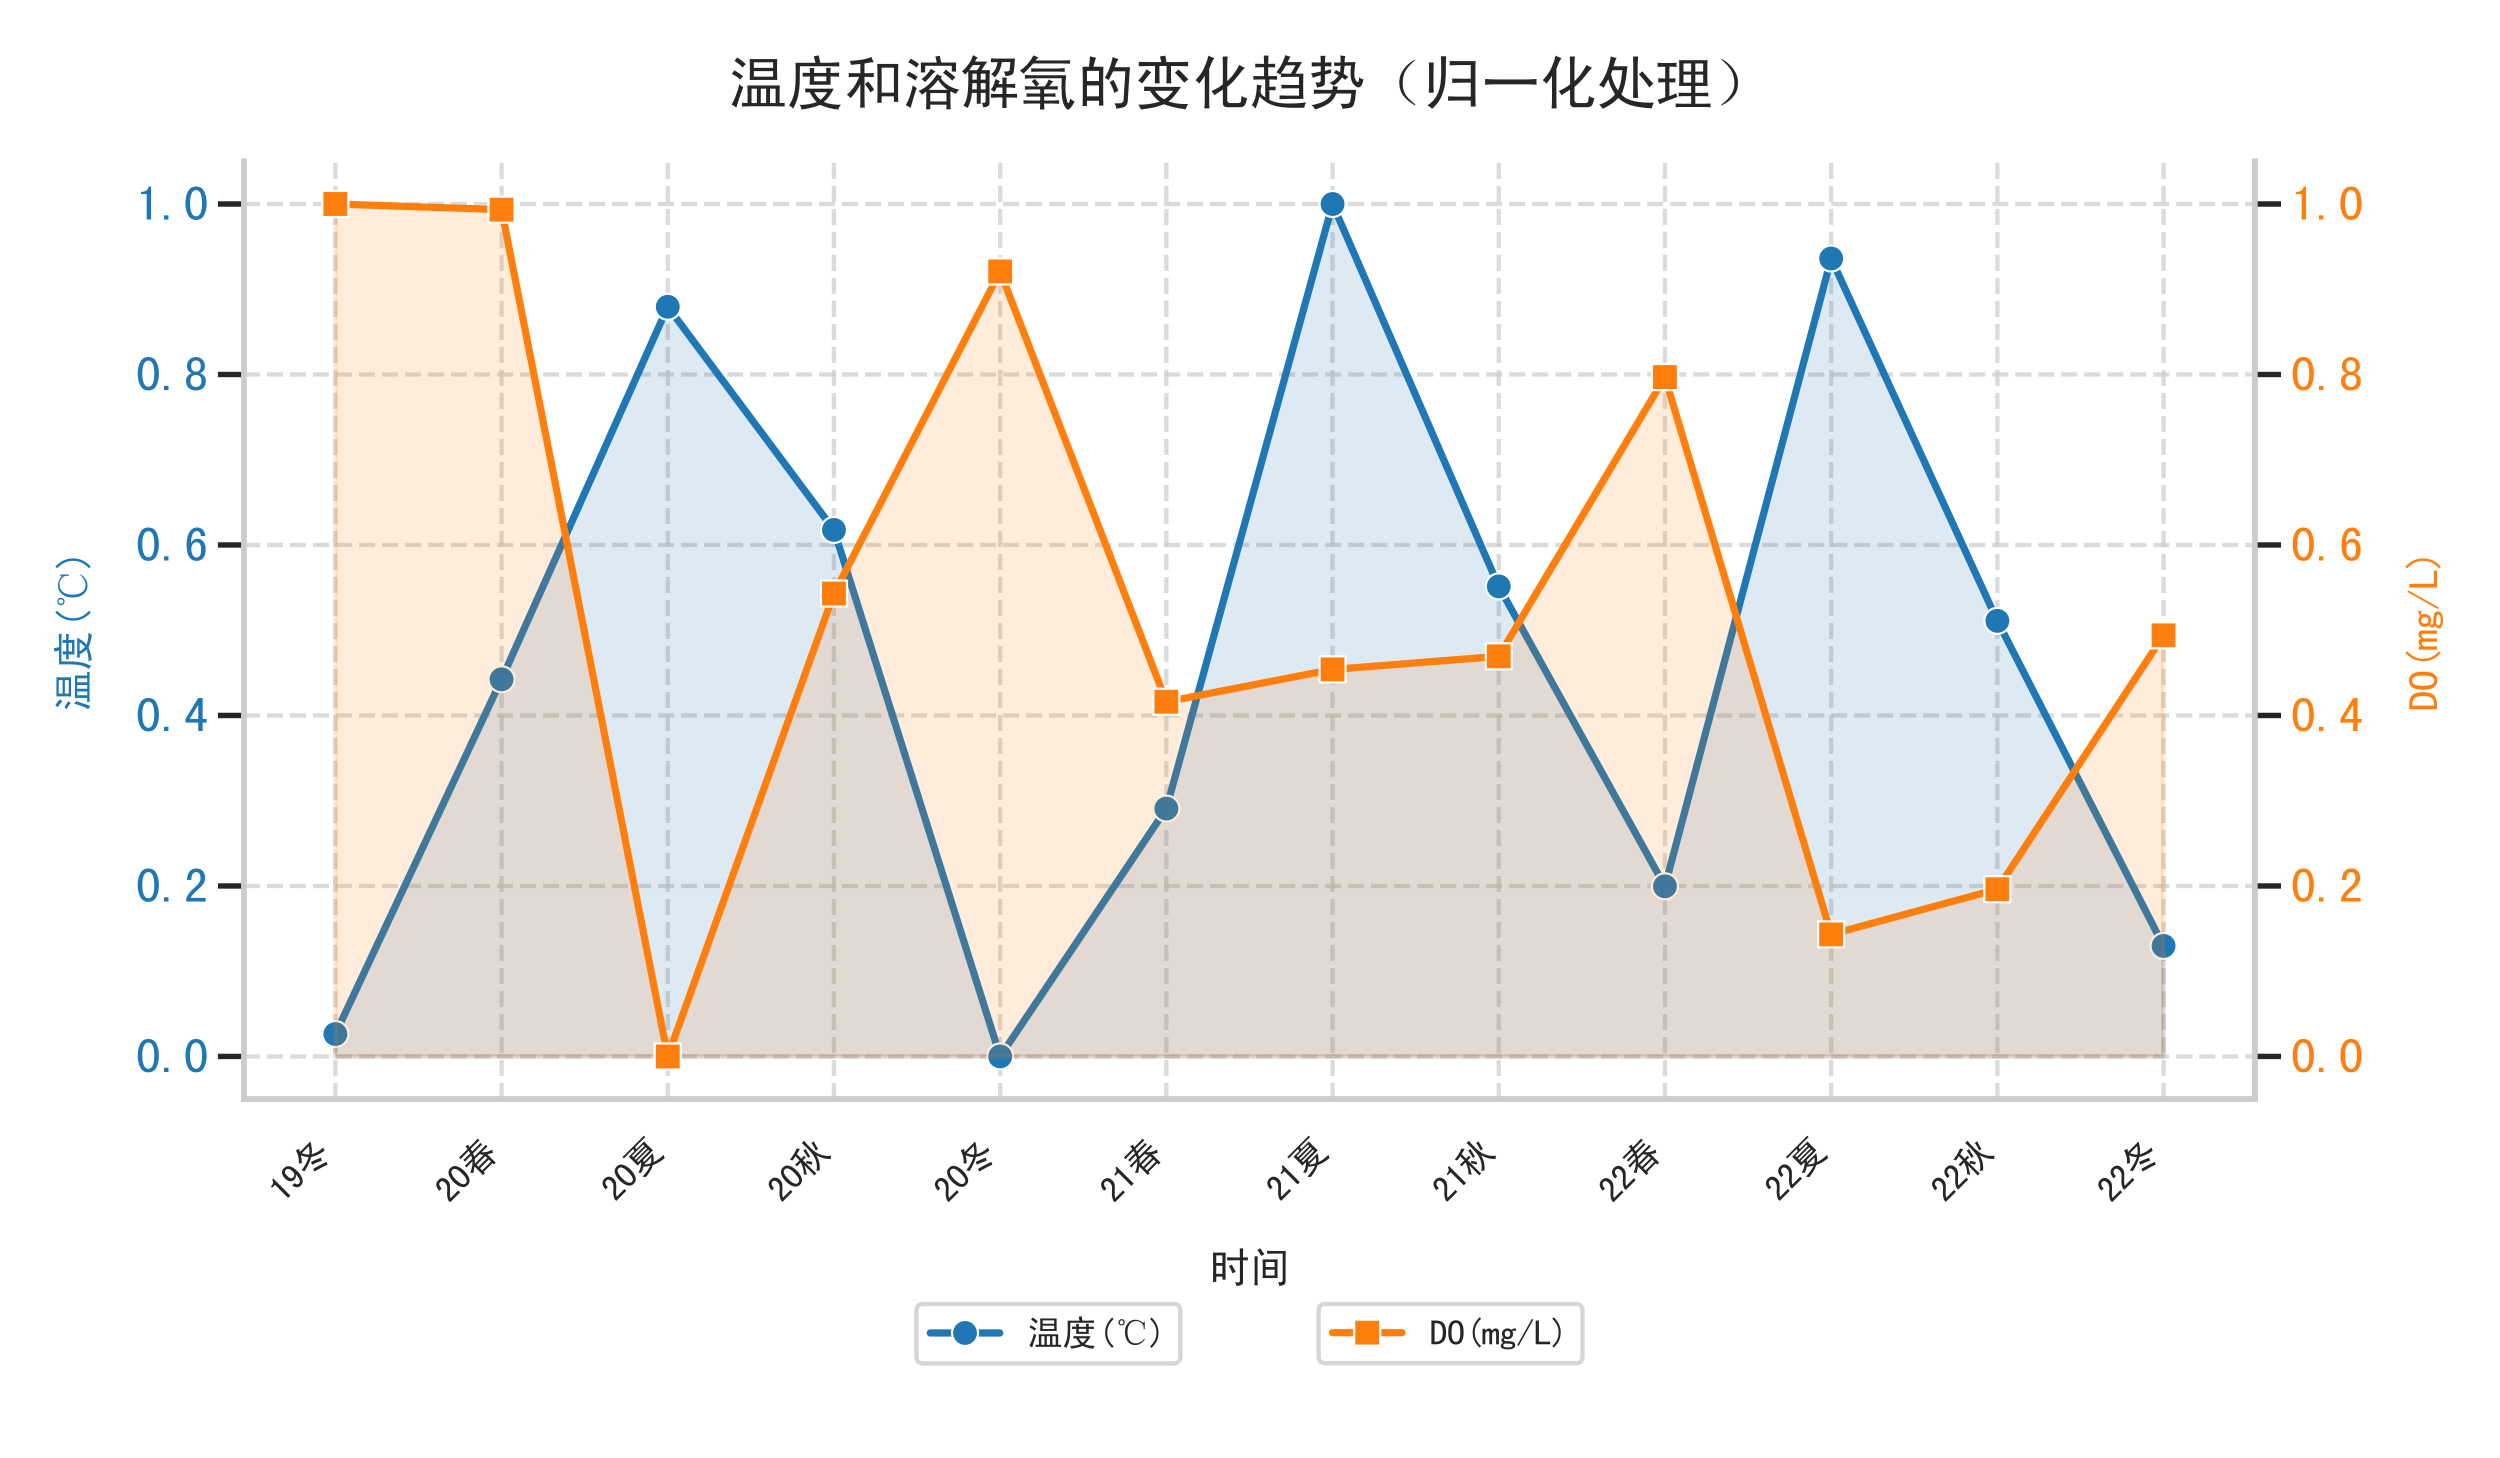 <?xml version="1.0" encoding="utf-8" standalone="no"?>
<!DOCTYPE svg PUBLIC "-//W3C//DTD SVG 1.1//EN"
  "http://www.w3.org/Graphics/SVG/1.1/DTD/svg11.dtd">
<svg xmlns:xlink="http://www.w3.org/1999/xlink" width="864pt" height="504pt" viewBox="0 0 864 504" xmlns="http://www.w3.org/2000/svg" version="1.1">
 <defs>
  <style type="text/css">*{stroke-linejoin: round; stroke-linecap: butt}</style>
 </defs>
 <g id="figure_1">
  <g id="patch_1">
   <path d="M 0 504 
L 864 504 
L 864 0 
L 0 0 
z
" style="fill: #ffffff"/>
  </g>
  <g id="axes_1">
   <g id="patch_2">
    <path d="M 84.312 379.835 
L 779.316 379.835 
L 779.316 55.775 
L 84.312 55.775 
z
" style="fill: #ffffff"/>
   </g>
   <g id="matplotlib.axis_1">
    <g id="xtick_1">
     <g id="line2d_1">
      <path d="M 115.904 379.835 
L 115.904 55.775 
" clip-path="url(#p6416947a22)" style="fill: none; stroke-dasharray: 5.55,2.4; stroke-dashoffset: 0; stroke: #cccccc; stroke-opacity: 0.7; stroke-width: 1.5"/>
     </g>
     <g id="text_1">
      <!-- 19冬 -->
      <g style="fill: #262626" transform="translate(97.839 416.001) rotate(-45) scale(0.12 -0.12)">
       <defs>
        <path id="SimHei-31" d="M 1950 100 
L 1375 100 
L 1375 3425 
L 625 3425 
L 625 3725 
Q 1075 3725 1325 3900 
Q 1575 4075 1650 4425 
L 1950 4425 
L 1950 100 
z
" transform="scale(0.016)"/>
        <path id="SimHei-39" d="M 2825 2300 
Q 2825 1275 2462 662 
Q 2100 50 1425 50 
Q 950 50 662 400 
Q 375 750 375 1175 
L 950 1175 
Q 950 925 1087 725 
Q 1225 525 1450 525 
Q 1825 525 2012 950 
Q 2200 1375 2250 2200 
Q 2125 1925 1900 1775 
Q 1675 1625 1400 1625 
Q 925 1625 625 1975 
Q 325 2325 325 2975 
Q 325 3625 625 4025 
Q 925 4425 1525 4425 
Q 2125 4425 2475 3925 
Q 2825 3425 2825 2300 
z
M 2200 2875 
Q 2200 3425 2012 3700 
Q 1825 3975 1500 3975 
Q 1275 3975 1100 3762 
Q 925 3550 925 2975 
Q 925 2550 1062 2312 
Q 1200 2075 1500 2075 
Q 1825 2075 2012 2300 
Q 2200 2525 2200 2875 
z
" transform="scale(0.016)"/>
        <path id="SimHei-51ac" d="M 2550 4050 
Q 2950 3250 3325 2925 
Q 3825 3275 4375 4050 
L 2550 4050 
z
M 1275 2750 
Q 1075 2975 850 3100 
Q 1400 3575 1712 4112 
Q 2025 4650 2175 5175 
Q 2475 5025 2800 4925 
Q 2600 4725 2475 4450 
L 5150 4450 
Q 4900 4000 4512 3487 
Q 4125 2975 3675 2650 
Q 4800 2025 6025 2050 
Q 5850 1800 5775 1475 
Q 4175 1725 3275 2375 
Q 2175 1725 625 1400 
Q 550 1650 325 1900 
Q 1800 2075 2925 2675 
Q 2500 3125 2175 3875 
Q 1800 3275 1275 2750 
z
M 4425 1050 
Q 4275 800 4175 550 
Q 2925 1125 2400 1275 
Q 2525 1550 2600 1775 
Q 3025 1625 3475 1450 
Q 3925 1275 4425 1050 
z
M 1800 125 
Q 1950 375 2050 600 
Q 2450 500 3100 300 
Q 3750 100 4625 -200 
Q 4475 -425 4375 -700 
Q 3900 -450 1800 125 
z
" transform="scale(0.016)"/>
       </defs>
       <use xlink:href="#SimHei-31"/>
       <use xlink:href="#SimHei-39" x="50"/>
       <use xlink:href="#SimHei-51ac" x="100"/>
      </g>
     </g>
    </g>
    <g id="xtick_2">
     <g id="line2d_2">
      <path d="M 173.342 379.835 
L 173.342 55.775 
" clip-path="url(#p6416947a22)" style="fill: none; stroke-dasharray: 5.55,2.4; stroke-dashoffset: 0; stroke: #cccccc; stroke-opacity: 0.7; stroke-width: 1.5"/>
     </g>
     <g id="text_2">
      <!-- 20春 -->
      <g style="fill: #262626" transform="translate(155.278 416.068) rotate(-45) scale(0.12 -0.12)">
       <defs>
        <path id="SimHei-32" d="M 2850 100 
L 300 100 
L 300 500 
Q 450 900 712 1237 
Q 975 1575 1475 2000 
Q 1850 2325 2012 2600 
Q 2175 2875 2175 3200 
Q 2175 3525 2037 3737 
Q 1900 3950 1600 3950 
Q 1350 3950 1162 3725 
Q 975 3500 975 2925 
L 400 2925 
Q 425 3650 737 4037 
Q 1050 4425 1625 4425 
Q 2175 4425 2475 4087 
Q 2775 3750 2775 3175 
Q 2775 2700 2500 2350 
Q 2225 2000 1825 1650 
Q 1375 1250 1200 1050 
Q 1025 850 875 575 
L 2850 575 
L 2850 100 
z
" transform="scale(0.016)"/>
        <path id="SimHei-30" d="M 2975 2250 
Q 2975 1350 2650 700 
Q 2325 50 1600 50 
Q 875 50 537 700 
Q 200 1350 200 2250 
Q 200 3150 537 3787 
Q 875 4425 1600 4425 
Q 2325 4425 2650 3787 
Q 2975 3150 2975 2250 
z
M 2375 2250 
Q 2375 3050 2187 3500 
Q 2000 3950 1600 3950 
Q 1200 3950 1000 3500 
Q 800 3050 800 2250 
Q 800 1450 1000 987 
Q 1200 525 1600 525 
Q 2000 525 2187 987 
Q 2375 1450 2375 2250 
z
" transform="scale(0.016)"/>
        <path id="SimHei-6625" d="M 3125 5275 
Q 3450 5175 3725 5150 
Q 3625 5100 3525 4650 
L 4725 4650 
Q 5175 4650 5675 4700 
L 5675 4250 
Q 5175 4275 4875 4275 
L 3450 4275 
Q 3400 4100 3325 3775 
L 4950 3775 
Q 5125 3775 5475 3800 
L 5475 3375 
Q 5025 3400 4875 3400 
L 3200 3400 
Q 3100 3125 2925 2850 
L 5050 2850 
Q 5475 2850 5925 2875 
L 5925 2450 
Q 5475 2475 4450 2475 
Q 4700 2125 5112 1862 
Q 5525 1600 6150 1450 
Q 5950 1275 5825 950 
Q 5325 1200 4900 1475 
L 4900 175 
Q 4900 -200 4925 -650 
L 4425 -650 
L 4425 -300 
L 2200 -300 
L 2200 -625 
L 1700 -625 
Q 1725 -175 1725 150 
L 1725 1550 
Q 1300 1225 750 875 
Q 600 1125 350 1300 
Q 825 1475 1287 1775 
Q 1750 2075 2125 2475 
L 1275 2475 
Q 1000 2475 575 2425 
L 575 2875 
Q 1000 2850 1325 2850 
L 2400 2850 
Q 2600 3125 2700 3400 
L 1850 3400 
Q 1600 3400 1125 3375 
L 1125 3800 
Q 1600 3775 1900 3775 
L 2850 3775 
Q 2925 4000 2975 4275 
L 1650 4275 
Q 1375 4275 900 4250 
L 900 4675 
Q 1375 4650 1800 4650 
L 3050 4650 
Q 3100 4900 3125 5275 
z
M 2700 2475 
Q 2375 2075 2100 1875 
L 4375 1875 
Q 4175 2075 3950 2475 
L 2700 2475 
z
M 2200 1500 
L 2200 1000 
L 4425 1000 
L 4425 1500 
L 2200 1500 
z
M 2200 625 
L 2200 75 
L 4425 75 
L 4425 625 
L 2200 625 
z
" transform="scale(0.016)"/>
       </defs>
       <use xlink:href="#SimHei-32"/>
       <use xlink:href="#SimHei-30" x="50"/>
       <use xlink:href="#SimHei-6625" x="100"/>
      </g>
     </g>
    </g>
    <g id="xtick_3">
     <g id="line2d_3">
      <path d="M 230.78 379.835 
L 230.78 55.775 
" clip-path="url(#p6416947a22)" style="fill: none; stroke-dasharray: 5.55,2.4; stroke-dashoffset: 0; stroke: #cccccc; stroke-opacity: 0.7; stroke-width: 1.5"/>
     </g>
     <g id="text_3">
      <!-- 20夏 -->
      <g style="fill: #262626" transform="translate(212.716 415.57) rotate(-45) scale(0.12 -0.12)">
       <defs>
        <path id="SimHei-590f" d="M 1775 3850 
L 1775 3500 
L 4625 3500 
L 4625 3850 
L 1775 3850 
z
M 1775 3175 
L 1775 2850 
L 4625 2850 
L 4625 3175 
L 1775 3175 
z
M 1775 2550 
L 1775 2250 
L 4625 2250 
L 4625 2550 
L 1775 2550 
z
M 425 4900 
Q 850 4875 1350 4875 
L 4875 4875 
Q 5400 4875 5850 4900 
L 5850 4525 
Q 5400 4550 4900 4550 
L 3325 4550 
Q 3250 4350 3175 4125 
L 5150 4125 
Q 5125 3775 5125 3025 
Q 5125 2275 5150 1875 
L 2725 1875 
Q 2600 1700 2425 1525 
L 4775 1525 
Q 4575 1200 4350 900 
Q 4125 600 3725 300 
Q 4225 100 4712 25 
Q 5200 -50 5975 -100 
Q 5725 -375 5650 -625 
Q 4850 -525 4362 -400 
Q 3875 -275 3250 0 
Q 2650 -300 2137 -425 
Q 1625 -550 850 -650 
Q 700 -375 425 -150 
Q 900 -150 1562 -62 
Q 2225 25 2850 250 
Q 2425 475 1850 1000 
Q 1400 675 800 475 
Q 675 675 450 875 
Q 1075 1050 1487 1312 
Q 1900 1575 2150 1875 
L 1250 1875 
Q 1275 2250 1275 3012 
Q 1275 3775 1250 4125 
L 2700 4125 
Q 2750 4350 2800 4550 
L 1375 4550 
Q 850 4550 425 4525 
L 425 4900 
z
M 2250 1200 
Q 2750 675 3275 500 
Q 3775 850 4025 1200 
L 2250 1200 
z
" transform="scale(0.016)"/>
       </defs>
       <use xlink:href="#SimHei-32"/>
       <use xlink:href="#SimHei-30" x="50"/>
       <use xlink:href="#SimHei-590f" x="100"/>
      </g>
     </g>
    </g>
    <g id="xtick_4">
     <g id="line2d_4">
      <path d="M 288.219 379.835 
L 288.219 55.775 
" clip-path="url(#p6416947a22)" style="fill: none; stroke-dasharray: 5.55,2.4; stroke-dashoffset: 0; stroke: #cccccc; stroke-opacity: 0.7; stroke-width: 1.5"/>
     </g>
     <g id="text_4">
      <!-- 20秋 -->
      <g style="fill: #262626" transform="translate(270.154 415.902) rotate(-45) scale(0.12 -0.12)">
       <defs>
        <path id="SimHei-79cb" d="M 3350 2350 
Q 3100 2400 2900 2425 
Q 3125 3175 3225 3975 
Q 3450 3900 3750 3875 
Q 3650 3700 3550 3212 
Q 3450 2725 3350 2350 
z
M 6150 -250 
Q 5825 -350 5675 -625 
Q 5125 -100 4825 425 
Q 4525 950 4275 1725 
Q 4050 875 3662 325 
Q 3275 -225 2775 -650 
Q 2600 -425 2300 -300 
Q 3075 225 3462 937 
Q 3850 1650 3937 2375 
Q 4025 3100 4025 3837 
Q 4025 4575 4000 5150 
Q 4200 5150 4600 5100 
Q 4525 4850 4500 4375 
Q 4475 3900 4487 3312 
Q 4500 2725 4612 2137 
Q 4725 1550 5087 925 
Q 5450 300 6150 -250 
z
M 5300 2275 
Q 5050 2375 4825 2400 
Q 5125 3175 5225 3925 
Q 5425 3875 5750 3800 
Q 5650 3625 5537 3187 
Q 5425 2750 5300 2275 
z
M 1950 225 
Q 1950 -250 1975 -600 
L 1475 -600 
Q 1500 -275 1500 225 
L 1500 1950 
Q 1075 1125 575 425 
Q 475 700 250 875 
Q 650 1275 937 1762 
Q 1225 2250 1400 2800 
Q 725 2800 400 2775 
L 400 3225 
Q 675 3200 1500 3200 
L 1500 4250 
Q 875 4150 600 4075 
Q 500 4350 375 4525 
Q 775 4550 1500 4712 
Q 2225 4875 2650 5100 
Q 2775 4825 3000 4600 
Q 2625 4525 1950 4350 
L 1950 3200 
Q 2325 3200 2675 3225 
L 2675 2775 
Q 2300 2800 1950 2800 
L 1950 225 
z
M 1975 1975 
Q 2125 2100 2325 2275 
Q 2675 1775 2925 1375 
Q 2700 1250 2525 1100 
Q 2350 1475 1975 1975 
z
" transform="scale(0.016)"/>
       </defs>
       <use xlink:href="#SimHei-32"/>
       <use xlink:href="#SimHei-30" x="50"/>
       <use xlink:href="#SimHei-79cb" x="100"/>
      </g>
     </g>
    </g>
    <g id="xtick_5">
     <g id="line2d_5">
      <path d="M 345.657 379.835 
L 345.657 55.775 
" clip-path="url(#p6416947a22)" style="fill: none; stroke-dasharray: 5.55,2.4; stroke-dashoffset: 0; stroke: #cccccc; stroke-opacity: 0.7; stroke-width: 1.5"/>
     </g>
     <g id="text_5">
      <!-- 20冬 -->
      <g style="fill: #262626" transform="translate(327.593 416.001) rotate(-45) scale(0.12 -0.12)">
       <use xlink:href="#SimHei-32"/>
       <use xlink:href="#SimHei-30" x="50"/>
       <use xlink:href="#SimHei-51ac" x="100"/>
      </g>
     </g>
    </g>
    <g id="xtick_6">
     <g id="line2d_6">
      <path d="M 403.095 379.835 
L 403.095 55.775 
" clip-path="url(#p6416947a22)" style="fill: none; stroke-dasharray: 5.55,2.4; stroke-dashoffset: 0; stroke: #cccccc; stroke-opacity: 0.7; stroke-width: 1.5"/>
     </g>
     <g id="text_6">
      <!-- 21春 -->
      <g style="fill: #262626" transform="translate(385.031 416.068) rotate(-45) scale(0.12 -0.12)">
       <use xlink:href="#SimHei-32"/>
       <use xlink:href="#SimHei-31" x="50"/>
       <use xlink:href="#SimHei-6625" x="100"/>
      </g>
     </g>
    </g>
    <g id="xtick_7">
     <g id="line2d_7">
      <path d="M 460.534 379.835 
L 460.534 55.775 
" clip-path="url(#p6416947a22)" style="fill: none; stroke-dasharray: 5.55,2.4; stroke-dashoffset: 0; stroke: #cccccc; stroke-opacity: 0.7; stroke-width: 1.5"/>
     </g>
     <g id="text_7">
      <!-- 21夏 -->
      <g style="fill: #262626" transform="translate(442.469 415.57) rotate(-45) scale(0.12 -0.12)">
       <use xlink:href="#SimHei-32"/>
       <use xlink:href="#SimHei-31" x="50"/>
       <use xlink:href="#SimHei-590f" x="100"/>
      </g>
     </g>
    </g>
    <g id="xtick_8">
     <g id="line2d_8">
      <path d="M 517.972 379.835 
L 517.972 55.775 
" clip-path="url(#p6416947a22)" style="fill: none; stroke-dasharray: 5.55,2.4; stroke-dashoffset: 0; stroke: #cccccc; stroke-opacity: 0.7; stroke-width: 1.5"/>
     </g>
     <g id="text_8">
      <!-- 21秋 -->
      <g style="fill: #262626" transform="translate(499.907 415.902) rotate(-45) scale(0.12 -0.12)">
       <use xlink:href="#SimHei-32"/>
       <use xlink:href="#SimHei-31" x="50"/>
       <use xlink:href="#SimHei-79cb" x="100"/>
      </g>
     </g>
    </g>
    <g id="xtick_9">
     <g id="line2d_9">
      <path d="M 575.41 379.835 
L 575.41 55.775 
" clip-path="url(#p6416947a22)" style="fill: none; stroke-dasharray: 5.55,2.4; stroke-dashoffset: 0; stroke: #cccccc; stroke-opacity: 0.7; stroke-width: 1.5"/>
     </g>
     <g id="text_9">
      <!-- 22春 -->
      <g style="fill: #262626" transform="translate(557.346 416.068) rotate(-45) scale(0.12 -0.12)">
       <use xlink:href="#SimHei-32"/>
       <use xlink:href="#SimHei-32" x="50"/>
       <use xlink:href="#SimHei-6625" x="100"/>
      </g>
     </g>
    </g>
    <g id="xtick_10">
     <g id="line2d_10">
      <path d="M 632.849 379.835 
L 632.849 55.775 
" clip-path="url(#p6416947a22)" style="fill: none; stroke-dasharray: 5.55,2.4; stroke-dashoffset: 0; stroke: #cccccc; stroke-opacity: 0.7; stroke-width: 1.5"/>
     </g>
     <g id="text_10">
      <!-- 22夏 -->
      <g style="fill: #262626" transform="translate(614.784 415.57) rotate(-45) scale(0.12 -0.12)">
       <use xlink:href="#SimHei-32"/>
       <use xlink:href="#SimHei-32" x="50"/>
       <use xlink:href="#SimHei-590f" x="100"/>
      </g>
     </g>
    </g>
    <g id="xtick_11">
     <g id="line2d_11">
      <path d="M 690.287 379.835 
L 690.287 55.775 
" clip-path="url(#p6416947a22)" style="fill: none; stroke-dasharray: 5.55,2.4; stroke-dashoffset: 0; stroke: #cccccc; stroke-opacity: 0.7; stroke-width: 1.5"/>
     </g>
     <g id="text_11">
      <!-- 22秋 -->
      <g style="fill: #262626" transform="translate(672.222 415.902) rotate(-45) scale(0.12 -0.12)">
       <use xlink:href="#SimHei-32"/>
       <use xlink:href="#SimHei-32" x="50"/>
       <use xlink:href="#SimHei-79cb" x="100"/>
      </g>
     </g>
    </g>
    <g id="xtick_12">
     <g id="line2d_12">
      <path d="M 747.725 379.835 
L 747.725 55.775 
" clip-path="url(#p6416947a22)" style="fill: none; stroke-dasharray: 5.55,2.4; stroke-dashoffset: 0; stroke: #cccccc; stroke-opacity: 0.7; stroke-width: 1.5"/>
     </g>
     <g id="text_12">
      <!-- 22冬 -->
      <g style="fill: #262626" transform="translate(729.661 416.001) rotate(-45) scale(0.12 -0.12)">
       <use xlink:href="#SimHei-32"/>
       <use xlink:href="#SimHei-32" x="50"/>
       <use xlink:href="#SimHei-51ac" x="100"/>
      </g>
     </g>
    </g>
    <g id="text_13">
     <!-- 时间 -->
     <g style="fill: #262626" transform="translate(417.814 443.099) scale(0.14 -0.14)">
      <defs>
       <path id="SimHei-65f6" d="M 2800 3825 
Q 3550 3800 4775 3800 
Q 4775 4550 4750 5200 
L 5275 5200 
Q 5250 4550 5250 3800 
Q 5600 3800 6000 3825 
L 6000 3350 
Q 5600 3375 5250 3375 
L 5250 25 
Q 5250 -350 4962 -450 
Q 4675 -550 4225 -600 
Q 4225 -300 3975 -25 
Q 4425 -75 4600 -50 
Q 4775 -25 4775 275 
L 4775 3375 
Q 3600 3375 2800 3350 
L 2800 3825 
z
M 3075 2475 
Q 3300 2575 3525 2700 
Q 3825 2175 4125 1575 
Q 3875 1500 3625 1350 
Q 3425 1950 3075 2475 
z
M 625 4550 
L 2575 4550 
Q 2550 3650 2550 2375 
Q 2550 1100 2575 375 
L 2075 375 
L 2075 850 
L 1125 850 
L 1125 25 
L 625 25 
Q 650 1175 650 2337 
Q 650 3500 625 4550 
z
M 1125 4125 
L 1125 2950 
L 2075 2950 
L 2075 4125 
L 1125 4125 
z
M 1125 2525 
L 1125 1275 
L 2075 1275 
L 2075 2525 
L 1125 2525 
z
" transform="scale(0.016)"/>
       <path id="SimHei-95f4" d="M 1225 4950 
Q 1500 5150 1650 5225 
Q 1875 4925 2300 4300 
Q 2050 4175 1825 4025 
Q 1575 4525 1225 4950 
z
M 1250 500 
Q 1250 0 1275 -500 
L 775 -500 
Q 800 -25 800 525 
L 800 3100 
Q 800 3625 775 3975 
L 1275 3975 
Q 1250 3600 1250 3250 
L 1250 500 
z
M 2725 4825 
Q 3175 4800 3700 4800 
L 5600 4800 
Q 5575 4350 5575 3875 
L 5575 250 
Q 5600 -300 5287 -425 
Q 4975 -550 4600 -600 
Q 4575 -300 4400 -25 
Q 4850 -50 4987 25 
Q 5125 100 5125 350 
L 5125 4400 
L 3725 4400 
Q 3175 4400 2725 4375 
L 2725 4825 
z
M 2500 3100 
L 2500 2325 
L 3875 2325 
L 3875 3100 
L 2500 3100 
z
M 2500 1925 
L 2500 1025 
L 3875 1025 
L 3875 1925 
L 2500 1925 
z
M 2025 3500 
L 4350 3500 
Q 4325 3050 4325 2700 
L 4325 1400 
Q 4325 1075 4350 625 
L 2025 625 
Q 2050 1075 2050 1425 
L 2050 2700 
Q 2050 3050 2025 3500 
z
" transform="scale(0.016)"/>
      </defs>
      <use xlink:href="#SimHei-65f6"/>
      <use xlink:href="#SimHei-95f4" x="100"/>
     </g>
    </g>
   </g>
   <g id="matplotlib.axis_2">
    <g id="ytick_1">
     <g id="line2d_13">
      <path d="M 84.312 365.105 
L 779.316 365.105 
" clip-path="url(#p6416947a22)" style="fill: none; stroke-dasharray: 5.55,2.4; stroke-dashoffset: 0; stroke: #cccccc; stroke-opacity: 0.7; stroke-width: 1.5"/>
     </g>
     <g id="line2d_14">
      <defs>
       <path id="m48bb92f285" d="M 0 0 
L -9 0 
" style="stroke: #262626; stroke-width: 1.875"/>
      </defs>
      <g>
       <use xlink:href="#m48bb92f285" x="84.312" y="365.105" style="fill: #262626; stroke: #262626; stroke-width: 1.875"/>
      </g>
     </g>
     <g id="text_14">
      <!-- 0.0 -->
      <g style="fill: #1f77b4" transform="translate(47.062 370.745) scale(0.165 -0.165)">
       <defs>
        <path id="SimHei-2e" d="M 1100 100 
L 525 100 
L 525 650 
L 1100 650 
L 1100 100 
z
" transform="scale(0.016)"/>
       </defs>
       <use xlink:href="#SimHei-30"/>
       <use xlink:href="#SimHei-2e" x="50"/>
       <use xlink:href="#SimHei-30" x="100"/>
      </g>
     </g>
    </g>
    <g id="ytick_2">
     <g id="line2d_15">
      <path d="M 84.312 306.185 
L 779.316 306.185 
" clip-path="url(#p6416947a22)" style="fill: none; stroke-dasharray: 5.55,2.4; stroke-dashoffset: 0; stroke: #cccccc; stroke-opacity: 0.7; stroke-width: 1.5"/>
     </g>
     <g id="line2d_16">
      <g>
       <use xlink:href="#m48bb92f285" x="84.312" y="306.185" style="fill: #262626; stroke: #262626; stroke-width: 1.875"/>
      </g>
     </g>
     <g id="text_15">
      <!-- 0.2 -->
      <g style="fill: #1f77b4" transform="translate(47.062 311.825) scale(0.165 -0.165)">
       <use xlink:href="#SimHei-30"/>
       <use xlink:href="#SimHei-2e" x="50"/>
       <use xlink:href="#SimHei-32" x="100"/>
      </g>
     </g>
    </g>
    <g id="ytick_3">
     <g id="line2d_17">
      <path d="M 84.312 247.265 
L 779.316 247.265 
" clip-path="url(#p6416947a22)" style="fill: none; stroke-dasharray: 5.55,2.4; stroke-dashoffset: 0; stroke: #cccccc; stroke-opacity: 0.7; stroke-width: 1.5"/>
     </g>
     <g id="line2d_18">
      <g>
       <use xlink:href="#m48bb92f285" x="84.312" y="247.265" style="fill: #262626; stroke: #262626; stroke-width: 1.875"/>
      </g>
     </g>
     <g id="text_16">
      <!-- 0.4 -->
      <g style="fill: #1f77b4" transform="translate(47.062 252.905) scale(0.165 -0.165)">
       <defs>
        <path id="SimHei-34" d="M 2975 1200 
L 2450 1200 
L 2450 100 
L 1875 100 
L 1875 1200 
L 200 1200 
L 200 1675 
L 1875 4425 
L 2450 4425 
L 2450 1675 
L 2975 1675 
L 2975 1200 
z
M 1875 1675 
L 1875 3525 
L 750 1675 
L 1875 1675 
z
" transform="scale(0.016)"/>
       </defs>
       <use xlink:href="#SimHei-30"/>
       <use xlink:href="#SimHei-2e" x="50"/>
       <use xlink:href="#SimHei-34" x="100"/>
      </g>
     </g>
    </g>
    <g id="ytick_4">
     <g id="line2d_19">
      <path d="M 84.312 188.345 
L 779.316 188.345 
" clip-path="url(#p6416947a22)" style="fill: none; stroke-dasharray: 5.55,2.4; stroke-dashoffset: 0; stroke: #cccccc; stroke-opacity: 0.7; stroke-width: 1.5"/>
     </g>
     <g id="line2d_20">
      <g>
       <use xlink:href="#m48bb92f285" x="84.312" y="188.345" style="fill: #262626; stroke: #262626; stroke-width: 1.875"/>
      </g>
     </g>
     <g id="text_17">
      <!-- 0.6 -->
      <g style="fill: #1f77b4" transform="translate(47.062 193.985) scale(0.165 -0.165)">
       <defs>
        <path id="SimHei-36" d="M 2850 1550 
Q 2850 850 2550 450 
Q 2250 50 1650 50 
Q 1050 50 700 550 
Q 350 1050 350 2175 
Q 350 3200 712 3812 
Q 1075 4425 1750 4425 
Q 2225 4425 2512 4075 
Q 2800 3725 2800 3300 
L 2225 3300 
Q 2225 3550 2087 3750 
Q 1950 3950 1725 3950 
Q 1350 3950 1150 3562 
Q 950 3175 925 2375 
Q 1100 2700 1300 2825 
Q 1500 2950 1775 2950 
Q 2250 2950 2550 2575 
Q 2850 2200 2850 1550 
z
M 2250 1550 
Q 2250 2000 2100 2250 
Q 1950 2500 1675 2500 
Q 1350 2500 1162 2250 
Q 975 2000 975 1650 
Q 975 1100 1162 800 
Q 1350 500 1675 500 
Q 1900 500 2075 725 
Q 2250 950 2250 1550 
z
" transform="scale(0.016)"/>
       </defs>
       <use xlink:href="#SimHei-30"/>
       <use xlink:href="#SimHei-2e" x="50"/>
       <use xlink:href="#SimHei-36" x="100"/>
      </g>
     </g>
    </g>
    <g id="ytick_5">
     <g id="line2d_21">
      <path d="M 84.312 129.425 
L 779.316 129.425 
" clip-path="url(#p6416947a22)" style="fill: none; stroke-dasharray: 5.55,2.4; stroke-dashoffset: 0; stroke: #cccccc; stroke-opacity: 0.7; stroke-width: 1.5"/>
     </g>
     <g id="line2d_22">
      <g>
       <use xlink:href="#m48bb92f285" x="84.312" y="129.425" style="fill: #262626; stroke: #262626; stroke-width: 1.875"/>
      </g>
     </g>
     <g id="text_18">
      <!-- 0.8 -->
      <g style="fill: #1f77b4" transform="translate(47.062 135.065) scale(0.165 -0.165)">
       <defs>
        <path id="SimHei-38" d="M 2875 1325 
Q 2875 700 2525 375 
Q 2175 50 1575 50 
Q 975 50 625 375 
Q 275 700 275 1325 
Q 275 1650 475 1912 
Q 675 2175 1025 2300 
Q 725 2425 562 2650 
Q 400 2875 400 3225 
Q 400 3775 750 4100 
Q 1100 4425 1575 4425 
Q 2050 4425 2400 4100 
Q 2750 3775 2750 3225 
Q 2750 2875 2587 2650 
Q 2425 2425 2125 2300 
Q 2475 2175 2675 1912 
Q 2875 1650 2875 1325 
z
M 2200 3225 
Q 2200 3625 2025 3800 
Q 1850 3975 1575 3975 
Q 1300 3975 1125 3800 
Q 950 3625 950 3225 
Q 950 2825 1137 2662 
Q 1325 2500 1575 2500 
Q 1825 2500 2012 2662 
Q 2200 2825 2200 3225 
z
M 2300 1325 
Q 2300 1675 2112 1875 
Q 1925 2075 1575 2075 
Q 1225 2075 1037 1875 
Q 850 1675 850 1325 
Q 850 925 1050 712 
Q 1250 500 1575 500 
Q 1900 500 2100 712 
Q 2300 925 2300 1325 
z
" transform="scale(0.016)"/>
       </defs>
       <use xlink:href="#SimHei-30"/>
       <use xlink:href="#SimHei-2e" x="50"/>
       <use xlink:href="#SimHei-38" x="100"/>
      </g>
     </g>
    </g>
    <g id="ytick_6">
     <g id="line2d_23">
      <path d="M 84.312 70.505 
L 779.316 70.505 
" clip-path="url(#p6416947a22)" style="fill: none; stroke-dasharray: 5.55,2.4; stroke-dashoffset: 0; stroke: #cccccc; stroke-opacity: 0.7; stroke-width: 1.5"/>
     </g>
     <g id="line2d_24">
      <g>
       <use xlink:href="#m48bb92f285" x="84.312" y="70.505" style="fill: #262626; stroke: #262626; stroke-width: 1.875"/>
      </g>
     </g>
     <g id="text_19">
      <!-- 1.0 -->
      <g style="fill: #1f77b4" transform="translate(47.062 76.145) scale(0.165 -0.165)">
       <use xlink:href="#SimHei-31"/>
       <use xlink:href="#SimHei-2e" x="50"/>
       <use xlink:href="#SimHei-30" x="100"/>
      </g>
     </g>
    </g>
    <g id="text_20">
     <!-- 温度(℃) -->
     <g style="fill: #1f77b4" transform="translate(30.258 245.805) rotate(-90) scale(0.14 -0.14)">
      <defs>
       <path id="SimHei-6e29" d="M 625 4625 
Q 800 4775 925 4975 
Q 1525 4600 1850 4250 
Q 1675 4125 1525 3875 
Q 1300 4150 625 4625 
z
M 350 3200 
Q 475 3375 600 3575 
Q 1025 3375 1575 2950 
Q 1375 2775 1250 2575 
Q 1025 2850 350 3200 
z
M 1150 2075 
Q 1350 1875 1575 1775 
Q 1400 1325 1175 650 
Q 950 -25 825 -450 
Q 600 -225 325 -125 
Q 575 300 825 975 
Q 1075 1650 1150 2075 
z
M 2725 4450 
L 2725 3850 
L 4800 3850 
L 4800 4450 
L 2725 4450 
z
M 2725 3500 
L 2725 2900 
L 4800 2900 
L 4800 3500 
L 2725 3500 
z
M 2275 4800 
L 5250 4800 
Q 5225 4375 5225 3687 
Q 5225 3000 5250 2550 
L 2275 2550 
Q 2300 2950 2300 3650 
Q 2300 4350 2275 4800 
z
M 2025 1950 
L 5525 1950 
Q 5500 1525 5500 50 
Q 5775 50 6050 75 
L 6050 -325 
Q 5650 -300 5275 -300 
L 2275 -300 
Q 1850 -300 1450 -325 
L 1450 75 
Q 1750 50 2050 50 
Q 2050 1475 2025 1950 
z
M 2475 1600 
L 2475 50 
L 3050 50 
L 3050 1600 
L 2475 1600 
z
M 3475 1600 
L 3475 50 
L 4050 50 
L 4050 1600 
L 3475 1600 
z
M 4475 1600 
L 4475 50 
L 5075 50 
L 5075 1600 
L 4475 1600 
z
" transform="scale(0.016)"/>
       <path id="SimHei-5ea6" d="M 2975 2925 
L 2975 2400 
L 4300 2400 
L 4300 2925 
L 2975 2925 
z
M 1750 3325 
Q 2225 3300 2525 3300 
Q 2525 3600 2500 3825 
L 3000 3825 
Q 2975 3625 2975 3300 
L 4300 3300 
Q 4300 3600 4275 3850 
L 4775 3850 
Q 4750 3600 4750 3300 
Q 5275 3300 5675 3325 
L 5675 2900 
Q 5300 2925 4750 2925 
Q 4750 2325 4775 2025 
L 2500 2025 
Q 2525 2350 2525 2925 
Q 2225 2925 1750 2900 
L 1750 3325 
z
M 2925 1225 
Q 2500 1225 2025 1200 
L 2025 1625 
Q 2500 1600 2900 1600 
L 5100 1600 
Q 4875 1150 4600 775 
Q 4325 400 4025 175 
Q 4400 0 4887 -75 
Q 5375 -150 5875 -125 
Q 5675 -350 5575 -650 
Q 5025 -600 4575 -475 
Q 4125 -350 3625 -150 
Q 3125 -350 2650 -462 
Q 2175 -575 1650 -650 
Q 1575 -400 1425 -150 
Q 1950 -150 2375 -75 
Q 2800 0 3275 150 
Q 2975 400 2500 1225 
L 3000 1225 
Q 3250 750 3675 400 
Q 4050 675 4400 1225 
L 2925 1225 
z
M 3125 4400 
Q 3050 4750 2950 5100 
Q 3150 5125 3475 5200 
Q 3550 4875 3650 4400 
L 4575 4400 
Q 5075 4425 5700 4450 
L 5700 4000 
Q 5100 4025 4625 4025 
L 1450 4025 
Q 1450 2900 1425 2212 
Q 1400 1525 1262 875 
Q 1125 225 725 -550 
Q 500 -300 275 -200 
Q 650 350 812 1012 
Q 975 1675 987 2712 
Q 1000 3750 975 4400 
L 3125 4400 
z
" transform="scale(0.016)"/>
       <path id="SimHei-28" d="M 3000 -225 
L 2725 -500 
Q 2100 100 1787 750 
Q 1475 1400 1475 2225 
Q 1475 3050 1787 3700 
Q 2100 4350 2725 4975 
L 3000 4700 
Q 2425 4150 2137 3562 
Q 1850 2975 1850 2225 
Q 1850 1475 2137 887 
Q 2425 300 3000 -225 
z
" transform="scale(0.016)"/>
       <path id="SimHei-2103" d="M 5275 3925 
L 5275 4225 
L 5475 4225 
L 5475 2875 
L 5275 2875 
L 5275 3325 
Q 5175 3800 4712 4100 
Q 4250 4400 3650 4300 
Q 3050 4200 2700 3687 
Q 2350 3175 2362 2300 
Q 2375 1425 2700 925 
Q 3025 425 3550 337 
Q 4075 250 4525 450 
Q 4975 650 5212 937 
Q 5450 1225 5487 1150 
Q 5525 1075 5287 762 
Q 5050 450 4575 200 
Q 4100 -50 3475 25 
Q 2850 100 2412 650 
Q 1975 1200 1925 2150 
Q 1875 3100 2287 3712 
Q 2700 4325 3200 4475 
Q 3700 4625 4112 4537 
Q 4525 4450 4812 4275 
Q 5100 4100 5275 3925 
z
M 737 4075 
Q 725 4325 887 4475 
Q 1050 4625 1200 4662 
Q 1350 4700 1537 4637 
Q 1725 4575 1812 4400 
Q 1900 4225 1862 4000 
Q 1825 3775 1662 3650 
Q 1500 3525 1275 3537 
Q 1050 3550 900 3687 
Q 750 3825 737 4075 
z
M 1175 3762 
Q 1350 3700 1500 3787 
Q 1650 3875 1637 4125 
Q 1625 4375 1462 4450 
Q 1300 4525 1125 4400 
Q 950 4275 975 4050 
Q 1000 3825 1175 3762 
z
" transform="scale(0.016)"/>
       <path id="SimHei-29" d="M 1700 2225 
Q 1700 1400 1387 750 
Q 1075 100 450 -500 
L 175 -225 
Q 750 300 1037 887 
Q 1325 1475 1325 2225 
Q 1325 2975 1037 3562 
Q 750 4150 175 4700 
L 450 4975 
Q 1075 4350 1387 3700 
Q 1700 3050 1700 2225 
z
" transform="scale(0.016)"/>
      </defs>
      <use xlink:href="#SimHei-6e29"/>
      <use xlink:href="#SimHei-5ea6" x="100"/>
      <use xlink:href="#SimHei-28" x="200"/>
      <use xlink:href="#SimHei-2103" x="250"/>
      <use xlink:href="#SimHei-29" x="350"/>
     </g>
    </g>
   </g>
   <g id="PolyCollection_1"/>
   <g id="PolyCollection_2">
    <defs>
     <path id="mdd5185dca7" d="M 115.904 -138.895 
L 115.904 -146.635 
L 173.342 -269.234 
L 230.78 -397.979 
L 288.219 -320.857 
L 345.657 -138.895 
L 403.095 -224.554 
L 460.534 -433.495 
L 517.972 -301.335 
L 575.41 -197.69 
L 632.849 -414.656 
L 690.287 -289.439 
L 747.725 -177.086 
L 747.725 -138.895 
L 747.725 -138.895 
L 690.287 -138.895 
L 632.849 -138.895 
L 575.41 -138.895 
L 517.972 -138.895 
L 460.534 -138.895 
L 403.095 -138.895 
L 345.657 -138.895 
L 288.219 -138.895 
L 230.78 -138.895 
L 173.342 -138.895 
L 115.904 -138.895 
z
" style="stroke: #1f77b4; stroke-opacity: 0.15; stroke-width: 1.5"/>
    </defs>
    <g clip-path="url(#p6416947a22)">
     <use xlink:href="#mdd5185dca7" x="0" y="504" style="fill: #1f77b4; fill-opacity: 0.15; stroke: #1f77b4; stroke-opacity: 0.15; stroke-width: 1.5"/>
    </g>
   </g>
   <g id="line2d_25">
    <path d="M 115.904 357.365 
L 173.342 234.766 
L 230.78 106.021 
L 288.219 183.143 
L 345.657 365.105 
L 403.095 279.446 
L 460.534 70.505 
L 517.972 202.665 
L 575.41 306.31 
L 632.849 89.344 
L 690.287 214.561 
L 747.725 326.914 
" clip-path="url(#p6416947a22)" style="fill: none; stroke: #1f77b4; stroke-width: 2.5; stroke-linecap: round"/>
    <defs>
     <path id="m33eb5a851d" d="M 0 4.5 
C 1.193 4.5 2.338 4.026 3.182 3.182 
C 4.026 2.338 4.5 1.193 4.5 0 
C 4.5 -1.193 4.026 -2.338 3.182 -3.182 
C 2.338 -4.026 1.193 -4.5 0 -4.5 
C -1.193 -4.5 -2.338 -4.026 -3.182 -3.182 
C -4.026 -2.338 -4.5 -1.193 -4.5 0 
C -4.5 1.193 -4.026 2.338 -3.182 3.182 
C -2.338 4.026 -1.193 4.5 0 4.5 
z
" style="stroke: #ffffff; stroke-width: 0.75"/>
    </defs>
    <g clip-path="url(#p6416947a22)">
     <use xlink:href="#m33eb5a851d" x="115.904" y="357.365" style="fill: #1f77b4; stroke: #ffffff; stroke-width: 0.75"/>
     <use xlink:href="#m33eb5a851d" x="173.342" y="234.766" style="fill: #1f77b4; stroke: #ffffff; stroke-width: 0.75"/>
     <use xlink:href="#m33eb5a851d" x="230.78" y="106.021" style="fill: #1f77b4; stroke: #ffffff; stroke-width: 0.75"/>
     <use xlink:href="#m33eb5a851d" x="288.219" y="183.143" style="fill: #1f77b4; stroke: #ffffff; stroke-width: 0.75"/>
     <use xlink:href="#m33eb5a851d" x="345.657" y="365.105" style="fill: #1f77b4; stroke: #ffffff; stroke-width: 0.75"/>
     <use xlink:href="#m33eb5a851d" x="403.095" y="279.446" style="fill: #1f77b4; stroke: #ffffff; stroke-width: 0.75"/>
     <use xlink:href="#m33eb5a851d" x="460.534" y="70.505" style="fill: #1f77b4; stroke: #ffffff; stroke-width: 0.75"/>
     <use xlink:href="#m33eb5a851d" x="517.972" y="202.665" style="fill: #1f77b4; stroke: #ffffff; stroke-width: 0.75"/>
     <use xlink:href="#m33eb5a851d" x="575.41" y="306.31" style="fill: #1f77b4; stroke: #ffffff; stroke-width: 0.75"/>
     <use xlink:href="#m33eb5a851d" x="632.849" y="89.344" style="fill: #1f77b4; stroke: #ffffff; stroke-width: 0.75"/>
     <use xlink:href="#m33eb5a851d" x="690.287" y="214.561" style="fill: #1f77b4; stroke: #ffffff; stroke-width: 0.75"/>
     <use xlink:href="#m33eb5a851d" x="747.725" y="326.914" style="fill: #1f77b4; stroke: #ffffff; stroke-width: 0.75"/>
    </g>
   </g>
   <g id="patch_3">
    <path d="M 84.312 379.835 
L 84.312 55.775 
" style="fill: none; stroke: #cccccc; stroke-width: 1.875; stroke-linejoin: miter; stroke-linecap: square"/>
   </g>
   <g id="patch_4">
    <path d="M 779.316 379.835 
L 779.316 55.775 
" style="fill: none; stroke: #cccccc; stroke-width: 1.875; stroke-linejoin: miter; stroke-linecap: square"/>
   </g>
   <g id="patch_5">
    <path d="M 84.312 379.835 
L 779.316 379.835 
" style="fill: none; stroke: #cccccc; stroke-width: 1.875; stroke-linejoin: miter; stroke-linecap: square"/>
   </g>
   <g id="legend_1">
    <g id="patch_6">
     <path d="M 319.114 471.216 
L 405.514 471.216 
Q 407.914 471.216 407.914 468.816 
L 407.914 453.047 
Q 407.914 450.647 405.514 450.647 
L 319.114 450.647 
Q 316.714 450.647 316.714 453.047 
L 316.714 468.816 
Q 316.714 471.216 319.114 471.216 
z
" style="fill: #ffffff; opacity: 0.8; stroke: #cccccc; stroke-width: 1.5; stroke-linejoin: miter"/>
    </g>
    <g id="line2d_26">
     <path d="M 321.514 460.669 
L 333.514 460.669 
L 345.514 460.669 
" style="fill: none; stroke: #1f77b4; stroke-width: 2.5; stroke-linecap: round"/>
     <g>
      <use xlink:href="#m33eb5a851d" x="333.514" y="460.669" style="fill: #1f77b4; stroke: #ffffff; stroke-width: 0.75"/>
     </g>
    </g>
    <g id="text_21">
     <!-- 温度(℃) -->
     <g style="fill: #262626" transform="translate(355.114 464.869) scale(0.12 -0.12)">
      <use xlink:href="#SimHei-6e29"/>
      <use xlink:href="#SimHei-5ea6" x="100"/>
      <use xlink:href="#SimHei-28" x="200"/>
      <use xlink:href="#SimHei-2103" x="250"/>
      <use xlink:href="#SimHei-29" x="350"/>
     </g>
    </g>
   </g>
  </g>
  <g id="axes_2">
   <g id="matplotlib.axis_3">
    <g id="ytick_7">
     <g id="line2d_27">
      <defs>
       <path id="m231b14e67c" d="M 0 0 
L 9 0 
" style="stroke: #262626; stroke-width: 1.875"/>
      </defs>
      <g>
       <use xlink:href="#m231b14e67c" x="779.316" y="365.105" style="fill: #262626; stroke: #262626; stroke-width: 1.875"/>
      </g>
     </g>
     <g id="text_22">
      <!-- 0.0 -->
      <g style="fill: #ff7f0e" transform="translate(791.816 370.745) scale(0.165 -0.165)">
       <use xlink:href="#SimHei-30"/>
       <use xlink:href="#SimHei-2e" x="50"/>
       <use xlink:href="#SimHei-30" x="100"/>
      </g>
     </g>
    </g>
    <g id="ytick_8">
     <g id="line2d_28">
      <g>
       <use xlink:href="#m231b14e67c" x="779.316" y="306.185" style="fill: #262626; stroke: #262626; stroke-width: 1.875"/>
      </g>
     </g>
     <g id="text_23">
      <!-- 0.2 -->
      <g style="fill: #ff7f0e" transform="translate(791.816 311.825) scale(0.165 -0.165)">
       <use xlink:href="#SimHei-30"/>
       <use xlink:href="#SimHei-2e" x="50"/>
       <use xlink:href="#SimHei-32" x="100"/>
      </g>
     </g>
    </g>
    <g id="ytick_9">
     <g id="line2d_29">
      <g>
       <use xlink:href="#m231b14e67c" x="779.316" y="247.265" style="fill: #262626; stroke: #262626; stroke-width: 1.875"/>
      </g>
     </g>
     <g id="text_24">
      <!-- 0.4 -->
      <g style="fill: #ff7f0e" transform="translate(791.816 252.905) scale(0.165 -0.165)">
       <use xlink:href="#SimHei-30"/>
       <use xlink:href="#SimHei-2e" x="50"/>
       <use xlink:href="#SimHei-34" x="100"/>
      </g>
     </g>
    </g>
    <g id="ytick_10">
     <g id="line2d_30">
      <g>
       <use xlink:href="#m231b14e67c" x="779.316" y="188.345" style="fill: #262626; stroke: #262626; stroke-width: 1.875"/>
      </g>
     </g>
     <g id="text_25">
      <!-- 0.6 -->
      <g style="fill: #ff7f0e" transform="translate(791.816 193.985) scale(0.165 -0.165)">
       <use xlink:href="#SimHei-30"/>
       <use xlink:href="#SimHei-2e" x="50"/>
       <use xlink:href="#SimHei-36" x="100"/>
      </g>
     </g>
    </g>
    <g id="ytick_11">
     <g id="line2d_31">
      <g>
       <use xlink:href="#m231b14e67c" x="779.316" y="129.425" style="fill: #262626; stroke: #262626; stroke-width: 1.875"/>
      </g>
     </g>
     <g id="text_26">
      <!-- 0.8 -->
      <g style="fill: #ff7f0e" transform="translate(791.816 135.065) scale(0.165 -0.165)">
       <use xlink:href="#SimHei-30"/>
       <use xlink:href="#SimHei-2e" x="50"/>
       <use xlink:href="#SimHei-38" x="100"/>
      </g>
     </g>
    </g>
    <g id="ytick_12">
     <g id="line2d_32">
      <g>
       <use xlink:href="#m231b14e67c" x="779.316" y="70.505" style="fill: #262626; stroke: #262626; stroke-width: 1.875"/>
      </g>
     </g>
     <g id="text_27">
      <!-- 1.0 -->
      <g style="fill: #ff7f0e" transform="translate(791.816 76.145) scale(0.165 -0.165)">
       <use xlink:href="#SimHei-31"/>
       <use xlink:href="#SimHei-2e" x="50"/>
       <use xlink:href="#SimHei-30" x="100"/>
      </g>
     </g>
    </g>
    <g id="text_28">
     <!-- DO(mg/L) -->
     <g style="fill: #ff7f0e" transform="translate(842.449 245.805) rotate(-90) scale(0.14 -0.14)">
      <defs>
       <path id="SimHei-44" d="M 2950 2225 
Q 2950 1075 2462 587 
Q 1975 100 1150 100 
L 300 100 
L 300 4375 
L 1150 4375 
Q 2075 4375 2512 3875 
Q 2950 3375 2950 2225 
z
M 2350 2225 
Q 2350 3150 2050 3525 
Q 1750 3900 1150 3900 
L 875 3900 
L 875 575 
L 1150 575 
Q 1750 575 2050 937 
Q 2350 1300 2350 2225 
z
" transform="scale(0.016)"/>
       <path id="SimHei-4f" d="M 2975 2250 
Q 2975 1075 2612 562 
Q 2250 50 1600 50 
Q 950 50 575 562 
Q 200 1075 200 2250 
Q 200 3425 575 3925 
Q 950 4425 1600 4425 
Q 2250 4425 2612 3925 
Q 2975 3425 2975 2250 
z
M 2375 2250 
Q 2375 3300 2150 3625 
Q 1925 3950 1600 3950 
Q 1275 3950 1037 3625 
Q 800 3300 800 2250 
Q 800 1200 1037 862 
Q 1275 525 1600 525 
Q 1925 525 2150 862 
Q 2375 1200 2375 2250 
z
" transform="scale(0.016)"/>
       <path id="SimHei-6d" d="M 3075 100 
L 2575 100 
L 2575 2125 
Q 2575 2275 2525 2375 
Q 2475 2475 2325 2475 
Q 2150 2475 2000 2287 
Q 1850 2100 1850 1800 
L 1850 100 
L 1350 100 
L 1350 2125 
Q 1350 2275 1300 2375 
Q 1250 2475 1100 2475 
Q 925 2475 775 2287 
Q 625 2100 625 1800 
L 625 100 
L 125 100 
L 125 2900 
L 625 2900 
L 625 2525 
Q 750 2725 925 2837 
Q 1100 2950 1300 2950 
Q 1500 2950 1637 2837 
Q 1775 2725 1825 2525 
Q 1950 2725 2112 2837 
Q 2275 2950 2475 2950 
Q 2775 2950 2925 2787 
Q 3075 2625 3075 2325 
L 3075 100 
z
" transform="scale(0.016)"/>
       <path id="SimHei-67" d="M 3000 2475 
Q 2825 2525 2662 2537 
Q 2500 2550 2325 2500 
Q 2400 2425 2450 2312 
Q 2500 2200 2500 1975 
Q 2500 1550 2212 1275 
Q 1925 1000 1500 1000 
Q 1400 1000 1237 1037 
Q 1075 1075 975 1125 
Q 900 1075 875 1025 
Q 850 975 850 900 
Q 850 775 1025 712 
Q 1200 650 1650 650 
Q 2375 650 2637 450 
Q 2900 250 2900 -50 
Q 2900 -450 2512 -637 
Q 2125 -825 1600 -825 
Q 925 -825 600 -650 
Q 275 -475 275 -175 
Q 275 -25 400 125 
Q 525 275 725 375 
Q 575 450 487 562 
Q 400 675 400 850 
Q 400 1000 512 1112 
Q 625 1225 775 1300 
Q 650 1425 575 1600 
Q 500 1775 500 1975 
Q 500 2400 787 2675 
Q 1075 2950 1500 2950 
Q 1725 2950 1887 2887 
Q 2050 2825 2175 2700 
Q 2375 2850 2575 2912 
Q 2775 2975 3000 2950 
L 3000 2475 
z
M 2000 1975 
Q 2000 2225 1875 2375 
Q 1750 2525 1500 2525 
Q 1250 2525 1125 2375 
Q 1000 2225 1000 1975 
Q 1000 1725 1125 1575 
Q 1250 1425 1500 1425 
Q 1750 1425 1875 1575 
Q 2000 1725 2000 1975 
z
M 2425 -100 
Q 2425 0 2312 100 
Q 2200 200 1750 200 
Q 1650 200 1475 212 
Q 1300 225 1075 250 
Q 875 175 800 75 
Q 725 -25 725 -125 
Q 725 -275 925 -375 
Q 1125 -475 1625 -475 
Q 2050 -475 2237 -362 
Q 2425 -250 2425 -100 
z
" transform="scale(0.016)"/>
       <path id="SimHei-2f" d="M 3025 4525 
L 375 -200 
L 125 -50 
L 2775 4675 
L 3025 4525 
z
" transform="scale(0.016)"/>
       <path id="SimHei-4c" d="M 2925 100 
L 325 100 
L 325 4375 
L 900 4375 
L 900 575 
L 2925 575 
L 2925 100 
z
" transform="scale(0.016)"/>
      </defs>
      <use xlink:href="#SimHei-44"/>
      <use xlink:href="#SimHei-4f" x="50"/>
      <use xlink:href="#SimHei-28" x="100"/>
      <use xlink:href="#SimHei-6d" x="150"/>
      <use xlink:href="#SimHei-67" x="200"/>
      <use xlink:href="#SimHei-2f" x="250"/>
      <use xlink:href="#SimHei-4c" x="300"/>
      <use xlink:href="#SimHei-29" x="350"/>
     </g>
    </g>
   </g>
   <g id="PolyCollection_3"/>
   <g id="PolyCollection_4">
    <defs>
     <path id="m548d7b53ab" d="M 115.904 -138.895 
L 115.904 -433.495 
L 173.342 -431.546 
L 230.78 -138.895 
L 288.219 -298.863 
L 345.657 -410.171 
L 403.095 -261.488 
L 460.534 -272.647 
L 517.972 -277.173 
L 575.41 -373.676 
L 632.849 -181.079 
L 690.287 -196.702 
L 747.725 -284.435 
L 747.725 -138.895 
L 747.725 -138.895 
L 690.287 -138.895 
L 632.849 -138.895 
L 575.41 -138.895 
L 517.972 -138.895 
L 460.534 -138.895 
L 403.095 -138.895 
L 345.657 -138.895 
L 288.219 -138.895 
L 230.78 -138.895 
L 173.342 -138.895 
L 115.904 -138.895 
z
" style="stroke: #ff7f0e; stroke-opacity: 0.15; stroke-width: 1.5"/>
    </defs>
    <g clip-path="url(#p6416947a22)">
     <use xlink:href="#m548d7b53ab" x="0" y="504" style="fill: #ff7f0e; fill-opacity: 0.15; stroke: #ff7f0e; stroke-opacity: 0.15; stroke-width: 1.5"/>
    </g>
   </g>
   <g id="line2d_33">
    <path d="M 115.904 70.505 
L 173.342 72.454 
L 230.78 365.105 
L 288.219 205.137 
L 345.657 93.829 
L 403.095 242.512 
L 460.534 231.353 
L 517.972 226.827 
L 575.41 130.324 
L 632.849 322.921 
L 690.287 307.298 
L 747.725 219.565 
" clip-path="url(#p6416947a22)" style="fill: none; stroke: #ff7f0e; stroke-width: 2.5; stroke-linecap: round"/>
    <defs>
     <path id="m3b1adf81f2" d="M -4.5 4.5 
L 4.5 4.5 
L 4.5 -4.5 
L -4.5 -4.5 
z
" style="stroke: #ffffff; stroke-width: 0.75; stroke-linejoin: miter"/>
    </defs>
    <g clip-path="url(#p6416947a22)">
     <use xlink:href="#m3b1adf81f2" x="115.904" y="70.505" style="fill: #ff7f0e; stroke: #ffffff; stroke-width: 0.75; stroke-linejoin: miter"/>
     <use xlink:href="#m3b1adf81f2" x="173.342" y="72.454" style="fill: #ff7f0e; stroke: #ffffff; stroke-width: 0.75; stroke-linejoin: miter"/>
     <use xlink:href="#m3b1adf81f2" x="230.78" y="365.105" style="fill: #ff7f0e; stroke: #ffffff; stroke-width: 0.75; stroke-linejoin: miter"/>
     <use xlink:href="#m3b1adf81f2" x="288.219" y="205.137" style="fill: #ff7f0e; stroke: #ffffff; stroke-width: 0.75; stroke-linejoin: miter"/>
     <use xlink:href="#m3b1adf81f2" x="345.657" y="93.829" style="fill: #ff7f0e; stroke: #ffffff; stroke-width: 0.75; stroke-linejoin: miter"/>
     <use xlink:href="#m3b1adf81f2" x="403.095" y="242.512" style="fill: #ff7f0e; stroke: #ffffff; stroke-width: 0.75; stroke-linejoin: miter"/>
     <use xlink:href="#m3b1adf81f2" x="460.534" y="231.353" style="fill: #ff7f0e; stroke: #ffffff; stroke-width: 0.75; stroke-linejoin: miter"/>
     <use xlink:href="#m3b1adf81f2" x="517.972" y="226.827" style="fill: #ff7f0e; stroke: #ffffff; stroke-width: 0.75; stroke-linejoin: miter"/>
     <use xlink:href="#m3b1adf81f2" x="575.41" y="130.324" style="fill: #ff7f0e; stroke: #ffffff; stroke-width: 0.75; stroke-linejoin: miter"/>
     <use xlink:href="#m3b1adf81f2" x="632.849" y="322.921" style="fill: #ff7f0e; stroke: #ffffff; stroke-width: 0.75; stroke-linejoin: miter"/>
     <use xlink:href="#m3b1adf81f2" x="690.287" y="307.298" style="fill: #ff7f0e; stroke: #ffffff; stroke-width: 0.75; stroke-linejoin: miter"/>
     <use xlink:href="#m3b1adf81f2" x="747.725" y="219.565" style="fill: #ff7f0e; stroke: #ffffff; stroke-width: 0.75; stroke-linejoin: miter"/>
    </g>
   </g>
   <g id="patch_7">
    <path d="M 84.312 379.835 
L 84.312 55.775 
" style="fill: none; stroke: #cccccc; stroke-width: 1.875; stroke-linejoin: miter; stroke-linecap: square"/>
   </g>
   <g id="patch_8">
    <path d="M 779.316 379.835 
L 779.316 55.775 
" style="fill: none; stroke: #cccccc; stroke-width: 1.875; stroke-linejoin: miter; stroke-linecap: square"/>
   </g>
   <g id="patch_9">
    <path d="M 84.312 379.835 
L 779.316 379.835 
" style="fill: none; stroke: #cccccc; stroke-width: 1.875; stroke-linejoin: miter; stroke-linecap: square"/>
   </g>
   <g id="text_29">
    <!-- 温度和溶解氧的变化趋势（归一化处理） -->
    <g style="fill: #262626" transform="translate(251.814 35.775) scale(0.2 -0.2)">
     <defs>
      <path id="SimHei-548c" d="M 2925 5025 
Q 3000 4750 3175 4475 
Q 2850 4450 2175 4325 
L 2175 3275 
L 2550 3275 
Q 2900 3275 3175 3300 
L 3175 2850 
Q 2900 2875 2575 2875 
L 2175 2875 
L 2175 375 
Q 2175 -150 2200 -450 
L 1700 -450 
Q 1725 -150 1725 375 
L 1725 2100 
Q 1400 1375 675 575 
Q 550 750 275 950 
Q 875 1475 1175 2012 
Q 1475 2550 1600 2875 
L 1200 2875 
Q 650 2875 475 2850 
L 475 3300 
Q 675 3275 1200 3275 
L 1725 3275 
L 1725 4275 
Q 1275 4225 725 4175 
Q 675 4400 575 4600 
Q 1075 4625 1737 4712 
Q 2400 4800 2925 5025 
z
M 3225 1500 
Q 3000 1350 2825 1200 
Q 2575 1650 2225 2100 
Q 2375 2200 2575 2375 
Q 2925 1950 3225 1500 
z
M 3550 4275 
L 5825 4275 
Q 5800 3825 5800 3400 
L 5800 900 
Q 5800 475 5825 175 
L 5350 175 
L 5350 775 
L 4025 775 
L 4025 75 
L 3550 75 
Q 3575 700 3575 825 
L 3575 3400 
Q 3575 3825 3550 4275 
z
M 4025 3875 
L 4025 1175 
L 5350 1175 
L 5350 3875 
L 4025 3875 
z
" transform="scale(0.016)"/>
      <path id="SimHei-6eb6" d="M 3575 5075 
Q 3800 5100 4050 5150 
Q 4125 4850 4200 4425 
L 5825 4425 
Q 5800 4175 5800 3925 
Q 5800 3675 5825 3450 
L 5350 3450 
L 5350 4075 
L 2475 4075 
L 2475 3350 
L 2000 3350 
Q 2025 3625 2025 3875 
Q 2025 4125 2000 4425 
L 3725 4425 
Q 3700 4650 3575 5075 
z
M 2475 2325 
Q 2300 2500 2075 2625 
Q 2350 2800 2637 3112 
Q 2925 3425 3100 3750 
Q 3300 3600 3600 3450 
Q 3400 3350 3112 3012 
Q 2825 2675 2475 2325 
z
M 4400 3325 
Q 4600 3475 4700 3675 
Q 5350 3175 5750 2825 
Q 5525 2675 5400 2475 
Q 5125 2800 4400 3325 
z
M 3750 3175 
Q 3975 3025 4300 2925 
L 4150 2775 
Q 4425 2300 4987 1950 
Q 5550 1600 6150 1500 
Q 5900 1275 5800 1050 
Q 5375 1225 5200 1325 
Q 5200 -100 5225 -625 
L 4775 -625 
L 4775 -125 
L 3025 -125 
L 3025 -625 
L 2575 -625 
Q 2600 -100 2600 1300 
Q 2375 1150 2125 950 
Q 2000 1175 1750 1350 
Q 2450 1650 2937 2137 
Q 3425 2625 3750 3175 
z
M 3875 2550 
Q 3400 1925 2850 1475 
L 4900 1475 
Q 4325 1850 3875 2550 
z
M 3025 1125 
L 3025 225 
L 4775 225 
L 4775 1125 
L 3025 1125 
z
M 650 4450 
Q 825 4675 900 4850 
Q 1475 4550 1825 4250 
Q 1625 4075 1550 3875 
Q 1175 4200 650 4450 
z
M 475 3050 
Q 600 3250 700 3450 
Q 1275 3175 1675 2875 
Q 1500 2700 1425 2475 
Q 1150 2725 475 3050 
z
M 900 -475 
Q 650 -275 375 -175 
Q 675 300 875 950 
Q 1075 1600 1125 1950 
Q 1350 1800 1575 1675 
Q 1450 1425 1237 675 
Q 1025 -75 900 -475 
z
" transform="scale(0.016)"/>
      <path id="SimHei-89e3" d="M 1375 4150 
Q 1150 3850 975 3600 
L 1825 3600 
Q 2025 3850 2175 4150 
L 1375 4150 
z
M 1325 3225 
L 1325 2575 
L 1800 2575 
L 1800 3225 
L 1325 3225 
z
M 2225 3225 
L 2225 2575 
L 2750 2575 
L 2750 3225 
L 2225 3225 
z
M 1325 2200 
L 1300 1525 
L 1800 1525 
L 1800 2200 
L 1325 2200 
z
M 2225 2200 
L 2225 1525 
L 2750 1525 
L 2750 2200 
L 2225 2200 
z
M 1400 5225 
Q 1600 5100 1925 4950 
Q 1725 4850 1625 4525 
L 2925 4525 
Q 2800 4350 2600 4050 
Q 2400 3750 2325 3600 
L 3225 3600 
Q 3175 3100 3175 2625 
L 3175 75 
Q 3175 -200 3012 -287 
Q 2850 -375 2500 -425 
Q 2450 -150 2350 75 
Q 2550 75 2650 87 
Q 2750 100 2750 325 
L 2750 1150 
L 2225 1150 
L 2225 -25 
L 1800 -25 
L 1800 1150 
L 1275 1150 
Q 1250 775 1150 375 
Q 1050 -25 825 -475 
Q 600 -350 350 -225 
Q 600 100 725 612 
Q 850 1125 875 1912 
Q 900 2700 875 3475 
Q 675 3250 550 3125 
Q 400 3325 200 3475 
Q 575 3775 887 4212 
Q 1200 4650 1400 5225 
z
M 5925 4850 
Q 5850 3650 5787 3400 
Q 5725 3150 5475 3062 
Q 5225 2975 4900 2950 
Q 4850 3200 4725 3450 
Q 5000 3450 5162 3475 
Q 5325 3500 5350 3625 
Q 5375 3750 5425 4475 
L 4525 4475 
Q 4375 3800 4225 3487 
Q 4075 3175 3750 2825 
Q 3600 3025 3350 3175 
Q 3625 3375 3800 3687 
Q 3975 4000 4050 4475 
Q 3750 4475 3325 4450 
L 3325 4875 
Q 3725 4850 4050 4850 
L 5925 4850 
z
M 3825 2650 
Q 4075 2525 4325 2400 
Q 4200 2300 4150 2100 
L 4575 2100 
Q 4575 2625 4550 2800 
L 5050 2800 
Q 5000 2575 5000 2100 
L 5350 2100 
Q 5725 2100 5950 2125 
L 5950 1675 
Q 5625 1725 5300 1725 
L 5000 1725 
L 5000 1025 
L 5175 1025 
Q 5650 1025 6150 1050 
L 6150 625 
Q 5675 650 5175 650 
L 5000 650 
L 5000 375 
Q 5000 25 5025 -475 
L 4550 -475 
Q 4575 25 4575 375 
L 4575 650 
L 4025 650 
Q 3750 650 3325 625 
L 3325 1050 
Q 3700 1025 4025 1025 
L 4575 1025 
L 4575 1725 
L 3950 1725 
Q 3875 1525 3725 1250 
Q 3550 1350 3325 1500 
Q 3500 1700 3625 2025 
Q 3750 2350 3825 2650 
z
" transform="scale(0.016)"/>
      <path id="SimHei-6c27" d="M 1475 2400 
Q 1600 2500 1825 2650 
Q 2125 2350 2300 2075 
Q 2125 1950 1950 1850 
L 2900 1850 
Q 3150 2175 3325 2600 
Q 3525 2475 3825 2375 
Q 3650 2275 3375 1850 
L 3600 1850 
Q 3950 1850 4300 1875 
L 4300 1500 
Q 3825 1525 3525 1525 
L 2825 1525 
L 2825 1075 
L 3400 1075 
Q 3675 1075 4050 1100 
L 4050 725 
Q 3675 750 3400 750 
L 2825 750 
L 2825 325 
L 3775 325 
Q 4075 325 4450 350 
L 4450 -25 
Q 4075 0 3775 0 
L 2825 0 
Q 2825 -325 2850 -650 
L 2375 -650 
Q 2400 -325 2400 0 
L 1325 0 
Q 975 0 600 -25 
L 600 350 
Q 975 350 1325 325 
L 2400 325 
L 2400 750 
L 1700 750 
Q 1300 750 925 725 
L 925 1100 
Q 1300 1100 1675 1075 
L 2400 1075 
L 2400 1525 
L 1525 1525 
Q 1200 1525 750 1500 
L 750 1875 
Q 1200 1875 1525 1850 
L 1925 1850 
Q 1725 2150 1475 2400 
z
M 1675 5200 
Q 1925 5075 2225 4950 
Q 2025 4825 1875 4650 
L 4725 4650 
Q 5050 4650 5625 4675 
L 5625 4300 
Q 5175 4325 4725 4325 
L 1650 4325 
Q 1425 4100 1175 3812 
Q 925 3525 600 3225 
Q 450 3375 200 3550 
Q 575 3775 950 4175 
Q 1325 4575 1675 5200 
z
M 1425 3800 
Q 2025 3775 2500 3775 
L 4250 3775 
Q 4625 3800 5050 3825 
L 5050 3425 
Q 4625 3450 4250 3450 
L 2500 3450 
Q 2025 3450 1425 3425 
L 1425 3800 
z
M 6125 225 
Q 5850 -300 5600 -562 
Q 5350 -825 5062 -337 
Q 4775 150 4725 1037 
Q 4675 1925 4725 2725 
L 1775 2725 
Q 1375 2725 750 2675 
L 750 3075 
Q 1375 3050 1775 3050 
L 5200 3050 
Q 5100 2225 5125 1525 
Q 5150 825 5300 262 
Q 5450 -300 5650 550 
Q 5800 325 6125 225 
z
" transform="scale(0.016)"/>
      <path id="SimHei-7684" d="M 1525 5100 
Q 1850 5025 2200 4925 
Q 2100 4775 2025 4487 
Q 1950 4200 1900 3975 
L 2975 3975 
Q 2950 3525 2950 2900 
L 2950 700 
Q 2950 300 2975 -225 
L 2500 -225 
L 2500 300 
L 1200 300 
L 1200 -275 
L 725 -275 
Q 750 350 750 650 
L 750 2875 
Q 750 3525 725 3975 
L 1425 3975 
Q 1450 4225 1475 4462 
Q 1500 4700 1525 5100 
z
M 1200 3525 
L 1200 2425 
L 2500 2425 
L 2500 3525 
L 1200 3525 
z
M 1200 1950 
L 1200 775 
L 2500 775 
L 2500 1950 
L 1200 1950 
z
M 5850 3925 
Q 5800 3450 5775 3000 
L 5600 175 
Q 5525 -275 5150 -400 
Q 4775 -525 4350 -550 
Q 4350 -275 4175 25 
Q 4600 0 4850 37 
Q 5100 75 5150 350 
L 5350 3475 
L 4025 3475 
Q 3825 3050 3550 2525 
Q 3350 2675 3125 2775 
Q 3275 3000 3462 3400 
Q 3650 3800 3787 4262 
Q 3925 4725 3975 5025 
Q 4300 4875 4600 4800 
Q 4475 4600 4375 4387 
Q 4275 4175 4200 3925 
L 5850 3925 
z
M 3650 2300 
Q 3825 2400 4075 2550 
Q 4200 2325 4325 2050 
Q 4450 1775 4600 1375 
Q 4400 1300 4150 1150 
Q 4075 1425 3937 1750 
Q 3800 2075 3650 2300 
z
" transform="scale(0.016)"/>
      <path id="SimHei-53d8" d="M 2825 5075 
Q 3125 5125 3425 5175 
Q 3500 4675 3525 4475 
L 4625 4475 
Q 5325 4475 5875 4500 
L 5875 4025 
Q 5300 4050 4625 4050 
L 4025 4050 
L 4025 2975 
Q 4025 2475 4050 2175 
L 3525 2175 
Q 3550 2475 3550 2975 
L 3550 4050 
L 2775 4050 
L 2775 2975 
Q 2775 2500 2800 2175 
L 2275 2175 
Q 2300 2500 2300 2975 
L 2300 4050 
L 1775 4050 
Q 1075 4050 550 4025 
L 550 4500 
Q 1050 4475 1775 4475 
L 2975 4475 
Q 2925 4775 2825 5075 
z
M 1375 3700 
Q 1600 3525 1900 3375 
Q 1750 3250 1487 2900 
Q 1225 2550 925 2175 
Q 675 2350 475 2475 
Q 1025 3000 1375 3700 
z
M 4450 3325 
Q 4675 3500 4850 3675 
Q 5350 3200 5900 2600 
Q 5675 2450 5450 2250 
Q 5050 2750 4450 3325 
z
M 1125 1825 
Q 1575 1800 2175 1800 
L 5100 1800 
Q 4775 1300 4450 900 
Q 4125 500 3750 225 
Q 4325 50 4762 -12 
Q 5200 -75 5900 -50 
Q 5700 -275 5625 -625 
Q 4800 -525 4225 -375 
Q 3650 -225 3275 -75 
Q 2650 -325 2100 -437 
Q 1550 -550 775 -650 
Q 675 -375 500 -125 
Q 1150 -125 1687 -50 
Q 2225 25 2825 200 
Q 2325 475 1750 1375 
L 2300 1375 
Q 2700 750 3300 450 
Q 3800 750 4250 1375 
L 2150 1375 
Q 1525 1375 1125 1350 
L 1125 1825 
z
" transform="scale(0.016)"/>
      <path id="SimHei-5316" d="M 3350 5075 
L 3900 5075 
Q 3850 4750 3850 4250 
L 3850 2425 
Q 4275 2800 4600 3262 
Q 4925 3725 5150 4175 
Q 5350 4025 5750 3850 
Q 5575 3700 5375 3450 
Q 5175 3200 4950 2912 
Q 4725 2625 4450 2337 
Q 4175 2050 3850 1800 
L 3850 400 
Q 3850 50 4175 50 
L 5075 50 
Q 5300 75 5337 262 
Q 5375 450 5400 825 
Q 5650 625 6000 575 
Q 5850 -100 5687 -250 
Q 5525 -400 5225 -400 
L 3900 -400 
Q 3375 -400 3375 50 
L 3375 1500 
Q 3150 1350 2950 1225 
Q 2750 1100 2450 900 
Q 2300 1175 2150 1350 
Q 2450 1475 2787 1662 
Q 3125 1850 3375 2075 
L 3375 4325 
Q 3375 4775 3350 5075 
z
M 1825 5175 
Q 2050 5025 2450 4900 
Q 2250 4625 2150 4362 
Q 2050 4100 1900 3750 
L 1900 650 
Q 1900 -125 1925 -525 
L 1375 -525 
Q 1425 -150 1425 625 
L 1425 3000 
Q 1250 2700 1100 2500 
Q 950 2300 825 2150 
Q 650 2350 425 2525 
Q 750 2850 987 3200 
Q 1225 3550 1375 3887 
Q 1525 4225 1637 4550 
Q 1750 4875 1825 5175 
z
" transform="scale(0.016)"/>
      <path id="SimHei-8d8b" d="M 6125 125 
Q 5950 -150 5925 -450 
Q 4900 -475 4200 -450 
Q 3500 -425 2937 -300 
Q 2375 -175 1950 75 
Q 1525 325 1100 750 
Q 875 -100 650 -550 
Q 425 -250 250 -175 
Q 525 225 625 625 
Q 725 1025 762 1400 
Q 800 1775 800 2050 
Q 1025 1975 1325 1950 
Q 1200 1575 1200 1275 
Q 1200 975 1700 675 
L 1700 2600 
Q 850 2600 425 2575 
L 425 2975 
Q 875 2950 1575 2950 
L 1575 3925 
Q 1050 3925 625 3900 
L 625 4300 
Q 1050 4275 1575 4275 
Q 1575 4725 1550 5175 
L 2050 5175 
Q 2025 4775 2025 4275 
Q 2400 4275 2775 4300 
L 2775 3900 
Q 2375 3925 2025 3925 
L 2025 2950 
Q 2525 2950 2975 2975 
L 2975 2575 
Q 2525 2600 2150 2600 
L 2150 1800 
Q 2450 1800 2825 1825 
L 2825 1425 
Q 2475 1450 2150 1450 
L 2150 400 
Q 2900 0 4125 0 
Q 5350 0 6125 125 
z
M 5825 3225 
Q 5800 2775 5800 1825 
Q 5800 875 5825 500 
Q 3725 500 3250 475 
L 3250 875 
Q 3725 850 5350 850 
L 5350 1650 
Q 3825 1650 3450 1625 
L 3450 2025 
Q 3825 2000 5350 2000 
L 5350 2875 
L 4025 2875 
Q 3750 2875 3400 2850 
L 3400 3250 
L 3325 3125 
Q 3125 3300 2900 3375 
Q 3275 3825 3525 4337 
Q 3775 4850 3875 5225 
Q 4125 5125 4450 5050 
Q 4325 4950 4125 4475 
L 5675 4475 
Q 5200 3675 4975 3225 
L 5825 3225 
z
M 3950 4125 
Q 3600 3525 3400 3250 
Q 3750 3225 4050 3225 
L 4475 3225 
Q 4625 3525 4975 4125 
L 3950 4125 
z
" transform="scale(0.016)"/>
      <path id="SimHei-52bf" d="M 2575 3700 
Q 2550 3525 2550 3300 
Q 2125 3200 1900 3125 
L 1900 2225 
Q 1875 1950 1662 1875 
Q 1450 1800 1050 1725 
Q 1025 2000 850 2275 
Q 1300 2250 1375 2300 
Q 1450 2350 1450 2600 
L 1450 3050 
Q 950 2925 600 2775 
Q 525 3050 400 3250 
Q 750 3300 1450 3450 
L 1450 4025 
Q 850 4025 475 4000 
L 475 4450 
Q 850 4425 1450 4425 
Q 1450 4875 1425 5150 
L 1950 5150 
Q 1900 4900 1900 4425 
Q 2225 4425 2600 4450 
L 2600 4000 
Q 2225 4025 1900 4025 
L 1900 3525 
Q 2175 3600 2575 3700 
z
M 700 1500 
Q 1150 1475 1600 1475 
L 2725 1475 
Q 2750 1675 2750 1900 
Q 3075 1825 3300 1800 
Q 3250 1675 3200 1475 
L 5275 1475 
Q 5225 1125 5200 800 
Q 5175 475 5075 62 
Q 4975 -350 4700 -437 
Q 4425 -525 3775 -575 
Q 3800 -350 3575 -25 
Q 4325 -75 4462 12 
Q 4600 100 4650 300 
Q 4700 500 4750 1075 
L 3125 1075 
Q 2800 275 2150 -87 
Q 1500 -450 825 -650 
Q 725 -375 450 -175 
Q 1000 -100 1650 175 
Q 2300 450 2625 1075 
L 1600 1075 
Q 1125 1075 700 1050 
L 700 1500 
z
M 2850 1925 
Q 2700 2100 2375 2225 
Q 3025 2475 3375 3025 
Q 3175 3150 2850 3325 
Q 3025 3475 3100 3625 
Q 3325 3500 3525 3375 
Q 3575 3625 3600 4075 
Q 3250 4075 2925 4025 
L 2875 4425 
Q 3200 4425 3600 4425 
Q 3600 4900 3575 5200 
Q 3775 5150 4100 5125 
Q 4025 4875 4025 4450 
L 5200 4475 
Q 5125 3975 5087 3437 
Q 5050 2900 5175 2625 
Q 5300 2350 5437 2312 
Q 5575 2275 5600 2850 
Q 5775 2650 6075 2600 
Q 5925 2050 5825 1912 
Q 5725 1775 5562 1737 
Q 5400 1700 5087 1975 
Q 4775 2250 4700 2787 
Q 4625 3325 4725 4100 
L 4025 4075 
Q 3975 3525 3925 3200 
Q 4150 3050 4425 2875 
Q 4225 2700 4100 2550 
Q 3925 2700 3750 2825 
Q 3425 2325 2850 1925 
z
" transform="scale(0.016)"/>
      <path id="SimHei-ff08" d="M 4950 62 
Q 5375 -225 5425 -175 
Q 5475 -125 5087 175 
Q 4700 475 4375 937 
Q 4050 1400 4050 2225 
Q 4050 3050 4387 3575 
Q 4725 4100 5075 4387 
Q 5425 4675 5412 4737 
Q 5400 4800 4887 4437 
Q 4375 4075 4000 3462 
Q 3625 2850 3687 2075 
Q 3750 1300 4137 825 
Q 4525 350 4950 62 
z
" transform="scale(0.016)"/>
      <path id="SimHei-5f52" d="M 1125 2000 
Q 1125 1600 1150 1175 
L 625 1175 
Q 650 1600 650 2000 
L 650 3650 
Q 650 4075 625 4425 
L 1150 4425 
Q 1125 4050 1125 3650 
L 1125 2000 
z
M 3600 325 
Q 3125 325 2700 300 
L 2700 775 
Q 3125 750 3600 750 
L 5150 750 
L 5150 2250 
L 4100 2250 
Q 3550 2250 3150 2225 
L 3150 2700 
Q 3575 2675 4100 2675 
L 5150 2675 
L 5150 4150 
L 3750 4150 
Q 3325 4150 2875 4125 
L 2875 4600 
Q 3300 4575 3725 4575 
L 5675 4575 
Q 5650 4050 5650 3750 
L 5650 800 
Q 5650 175 5675 -325 
L 5150 -325 
L 5150 325 
L 3600 325 
z
M 975 -575 
Q 775 -350 475 -200 
Q 1175 250 1500 900 
Q 1825 1550 1900 2312 
Q 1975 3075 1962 3812 
Q 1950 4550 1925 5100 
L 2500 5100 
Q 2450 4675 2462 3950 
Q 2475 3225 2412 2450 
Q 2350 1675 2037 875 
Q 1725 75 975 -575 
z
" transform="scale(0.016)"/>
      <path id="SimHei-4e00" d="M 450 2650 
Q 1075 2600 1725 2600 
L 4825 2600 
Q 5425 2600 6000 2650 
L 6000 2025 
Q 5425 2075 4850 2075 
L 1725 2075 
Q 1075 2075 450 2025 
L 450 2650 
z
" transform="scale(0.016)"/>
      <path id="SimHei-5904" d="M 1700 3600 
Q 1600 3325 1550 3175 
Q 1625 2750 1825 2275 
Q 2025 1800 2300 1400 
Q 2550 1975 2637 2500 
Q 2725 3025 2775 3600 
L 1700 3600 
z
M 1525 5100 
Q 1825 4950 2175 4925 
Q 2075 4825 2000 4587 
Q 1925 4350 1825 4025 
L 3325 4025 
Q 3275 3675 3237 3325 
Q 3200 2975 3137 2575 
Q 3075 2175 2950 1750 
Q 2825 1325 2675 1000 
Q 2900 700 3287 512 
Q 3675 325 4125 237 
Q 4575 150 5087 112 
Q 5600 75 6175 100 
Q 6000 -200 5950 -525 
Q 5150 -475 4587 -387 
Q 4025 -300 3612 -162 
Q 3200 -25 2887 175 
Q 2575 375 2325 600 
Q 2000 250 1675 12 
Q 1350 -225 650 -575 
Q 475 -275 275 -125 
Q 775 25 1275 350 
Q 1775 675 1975 1000 
Q 1725 1400 1562 1750 
Q 1400 2100 1250 2625 
Q 900 1950 750 1700 
Q 525 1900 250 1975 
Q 475 2225 700 2612 
Q 925 3000 1100 3462 
Q 1275 3925 1375 4337 
Q 1475 4750 1525 5100 
z
M 3925 5075 
L 4475 5075 
Q 4450 4675 4425 4250 
L 4425 1600 
Q 4450 1100 4475 600 
L 3925 600 
Q 3925 1100 3950 1600 
L 3950 4250 
Q 3925 4675 3925 5075 
z
M 4550 3150 
Q 4750 3300 4925 3475 
Q 5150 3200 5450 2875 
Q 5750 2550 6125 2125 
Q 5875 1975 5700 1725 
Q 5450 2100 5150 2475 
Q 4850 2850 4550 3150 
z
" transform="scale(0.016)"/>
      <path id="SimHei-7406" d="M 2650 4675 
L 5725 4675 
Q 5700 4375 5700 3350 
Q 5700 2325 5725 1900 
L 4400 1900 
L 4400 1150 
L 5125 1150 
Q 5550 1150 5800 1175 
L 5800 775 
Q 5525 800 5125 800 
L 4400 800 
L 4400 -25 
L 5275 -25 
Q 5725 -25 6050 0 
L 6050 -400 
Q 5725 -375 5300 -375 
L 2950 -375 
Q 2575 -375 2275 -400 
L 2275 0 
Q 2600 -25 2950 -25 
L 3950 -25 
L 3950 800 
L 3150 800 
Q 2850 800 2600 775 
L 2600 1175 
Q 2850 1150 3150 1150 
L 3950 1150 
L 3950 1900 
L 2650 1900 
Q 2675 2225 2675 3312 
Q 2675 4400 2650 4675 
z
M 3125 4325 
L 3125 3450 
L 3950 3450 
L 3950 4325 
L 3125 4325 
z
M 3125 3125 
L 3125 2250 
L 3950 2250 
L 3950 3125 
L 3125 3125 
z
M 4400 4325 
L 4400 3450 
L 5250 3450 
L 5250 4325 
L 4400 4325 
z
M 4400 3125 
L 4400 2250 
L 5250 2250 
L 5250 3125 
L 4400 3125 
z
M 325 4400 
Q 650 4375 875 4375 
L 1800 4375 
Q 2075 4375 2375 4400 
L 2375 3950 
Q 2050 3975 1800 3975 
L 1600 3975 
L 1600 2700 
Q 1925 2700 2250 2725 
L 2250 2275 
Q 1925 2300 1600 2300 
L 1600 800 
Q 2050 950 2350 1100 
Q 2400 875 2450 700 
Q 2000 550 1437 325 
Q 875 100 550 -75 
Q 450 150 325 425 
Q 650 475 1150 675 
L 1150 2300 
Q 725 2300 400 2275 
L 400 2725 
Q 750 2700 1150 2700 
L 1150 3975 
L 875 3975 
Q 650 3975 325 3950 
L 325 4400 
z
" transform="scale(0.016)"/>
      <path id="SimHei-ff09" d="M 937 -187 
Q 950 -250 1437 37 
Q 1925 325 2337 850 
Q 2750 1375 2762 2200 
Q 2775 3025 2325 3637 
Q 1875 4250 1412 4562 
Q 950 4875 937 4812 
Q 925 4750 1287 4450 
Q 1650 4150 1987 3637 
Q 2325 3125 2375 2350 
Q 2425 1575 2037 987 
Q 1650 400 1287 137 
Q 925 -125 937 -187 
z
" transform="scale(0.016)"/>
     </defs>
     <use xlink:href="#SimHei-6e29"/>
     <use xlink:href="#SimHei-5ea6" x="100"/>
     <use xlink:href="#SimHei-548c" x="200"/>
     <use xlink:href="#SimHei-6eb6" x="300"/>
     <use xlink:href="#SimHei-89e3" x="400"/>
     <use xlink:href="#SimHei-6c27" x="500"/>
     <use xlink:href="#SimHei-7684" x="600"/>
     <use xlink:href="#SimHei-53d8" x="700"/>
     <use xlink:href="#SimHei-5316" x="800"/>
     <use xlink:href="#SimHei-8d8b" x="900"/>
     <use xlink:href="#SimHei-52bf" x="1000"/>
     <use xlink:href="#SimHei-ff08" x="1100"/>
     <use xlink:href="#SimHei-5f52" x="1200"/>
     <use xlink:href="#SimHei-4e00" x="1300"/>
     <use xlink:href="#SimHei-5316" x="1400"/>
     <use xlink:href="#SimHei-5904" x="1500"/>
     <use xlink:href="#SimHei-7406" x="1600"/>
     <use xlink:href="#SimHei-ff09" x="1700"/>
    </g>
   </g>
   <g id="legend_2">
    <g id="patch_10">
     <path d="M 458.115 471.122 
L 544.515 471.122 
Q 546.915 471.122 546.915 468.722 
L 546.915 453.047 
Q 546.915 450.647 544.515 450.647 
L 458.115 450.647 
Q 455.715 450.647 455.715 453.047 
L 455.715 468.722 
Q 455.715 471.122 458.115 471.122 
z
" style="fill: #ffffff; opacity: 0.8; stroke: #cccccc; stroke-width: 1.5; stroke-linejoin: miter"/>
    </g>
    <g id="line2d_34">
     <path d="M 460.515 460.575 
L 472.515 460.575 
L 484.515 460.575 
" style="fill: none; stroke: #ff7f0e; stroke-width: 2.5; stroke-linecap: round"/>
     <g>
      <use xlink:href="#m3b1adf81f2" x="472.515" y="460.575" style="fill: #ff7f0e; stroke: #ffffff; stroke-width: 0.75; stroke-linejoin: miter"/>
     </g>
    </g>
    <g id="text_30">
     <!-- DO(mg/L) -->
     <g style="fill: #262626" transform="translate(494.115 464.775) scale(0.12 -0.12)">
      <use xlink:href="#SimHei-44"/>
      <use xlink:href="#SimHei-4f" x="50"/>
      <use xlink:href="#SimHei-28" x="100"/>
      <use xlink:href="#SimHei-6d" x="150"/>
      <use xlink:href="#SimHei-67" x="200"/>
      <use xlink:href="#SimHei-2f" x="250"/>
      <use xlink:href="#SimHei-4c" x="300"/>
      <use xlink:href="#SimHei-29" x="350"/>
     </g>
    </g>
   </g>
  </g>
 </g>
 <defs>
  <clipPath id="p6416947a22">
   <rect x="84.312" y="55.775" width="695.004" height="324.06"/>
  </clipPath>
 </defs>
</svg>

